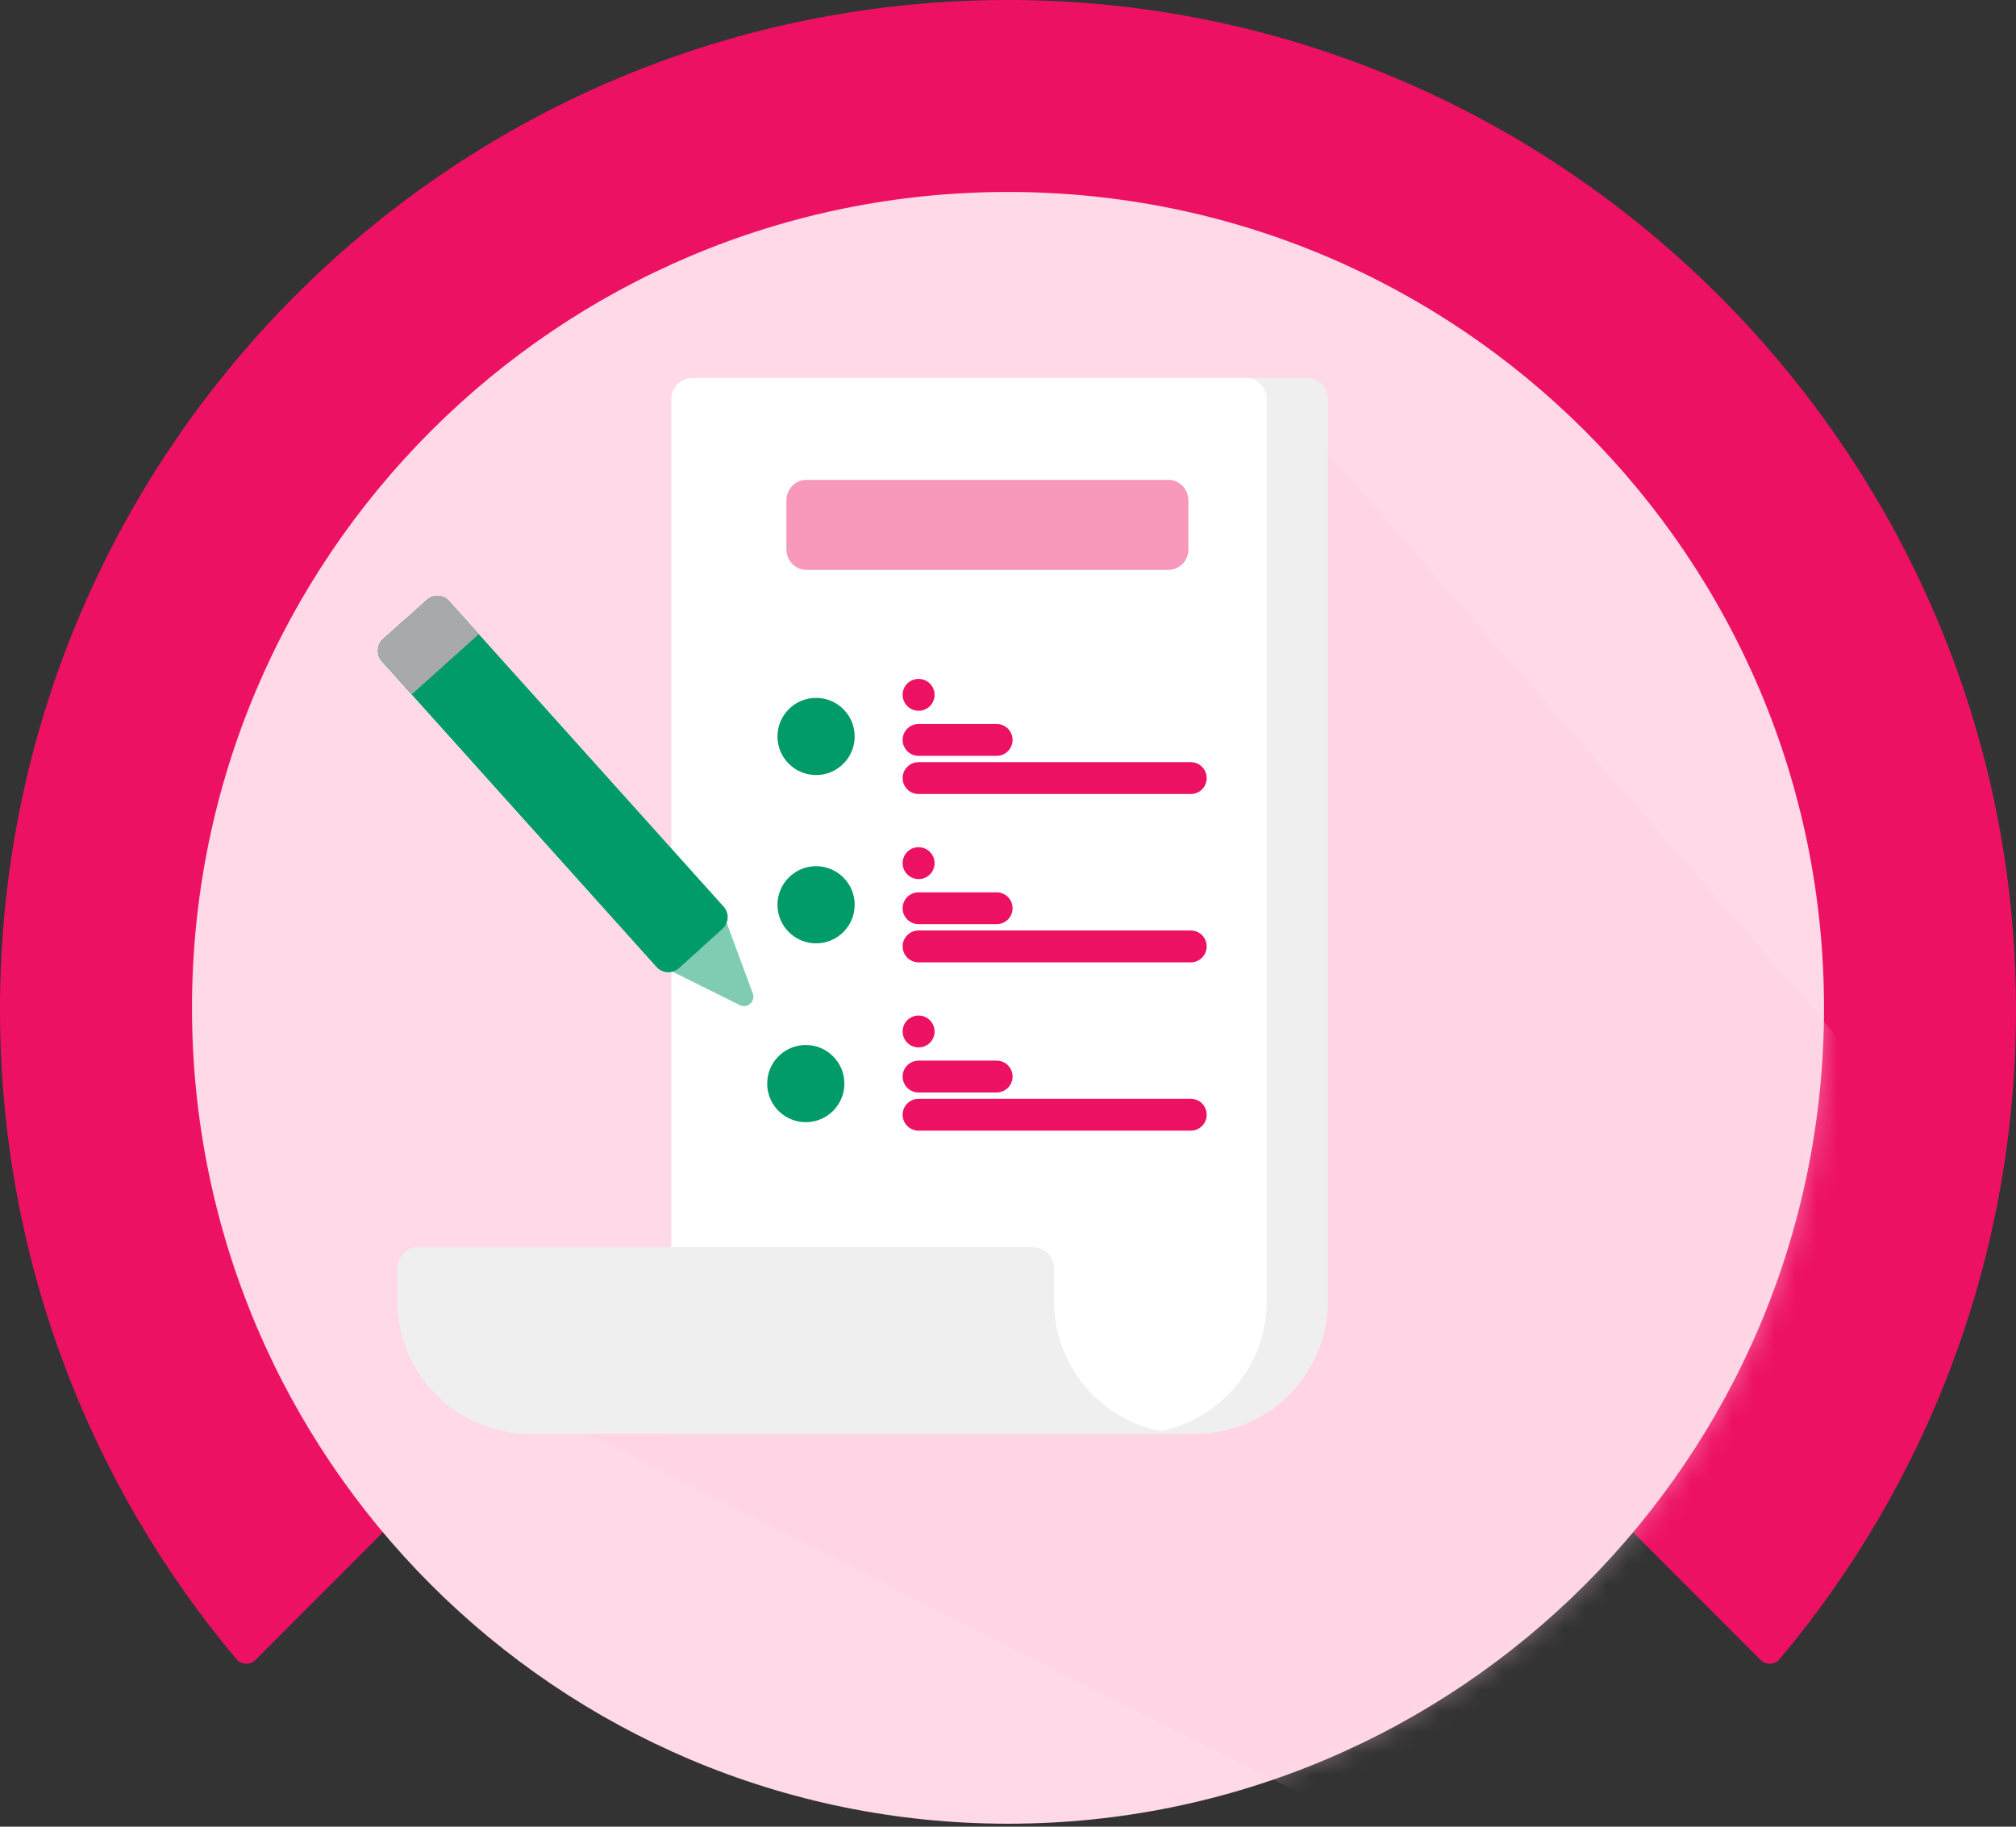 <svg width="96" height="87" viewBox="0 0 96 87" fill="none" xmlns="http://www.w3.org/2000/svg">
<rect x="0" y="0" width="96" height="87" fill="#333333" stroke="none"/>
<path d="M84.744 79.019C91.795 70.622 96.034 59.779 96 47.942C95.927 21.833 74.746 0.368 48.68 0.005C21.86 -0.37 0 21.3 0 48.078C0 59.864 4.234 70.656 11.256 79.019C11.489 79.297 11.914 79.308 12.169 79.053L48 43.162L83.832 79.053C84.087 79.314 84.512 79.297 84.744 79.019Z" fill="#ED1164"/>
<path d="M48 86.858C69.46 86.858 86.857 69.46 86.857 48C86.857 26.54 69.46 9.143 48 9.143C26.54 9.143 9.143 26.54 9.143 48C9.143 69.46 26.54 86.858 48 86.858Z" fill="#FFD9E7"/>
<mask id="mask0_1805_12429" style="mask-type:alpha" maskUnits="userSpaceOnUse" x="10" y="9" width="77" height="78">
<path d="M48.569 86.565C69.794 86.565 87.001 69.358 87.001 48.133C87.001 26.908 69.794 9.701 48.569 9.701C27.343 9.701 10.137 26.908 10.137 48.133C10.137 69.358 27.343 86.565 48.569 86.565Z" fill="#019B69"/>
</mask>
<g mask="url(#mask0_1805_12429)">
<g opacity="0.8">
<path d="M73 91L24.5 66.5L57 62L58.5 55.5L60 51L61.379 19.5L98.5 62L73 91Z" fill="#FFCDE0" fill-opacity="0.5" style="mix-blend-mode:multiply"/>
</g>
</g>
<path d="M31.965 19.012V68.287H56.908C60.397 68.287 63.226 65.458 63.226 61.969V19.012C63.226 18.453 62.773 18 62.214 18H32.977C32.418 18 31.965 18.453 31.965 19.012Z" fill="white"/>
<path d="M63.225 19.012V61.969C63.225 65.458 60.396 68.287 56.907 68.287H54.002C57.492 68.287 60.321 65.458 60.321 61.969V19.012C60.321 18.453 59.867 18 59.309 18H62.214C62.772 18 63.225 18.453 63.225 19.012Z" fill="#CBCBCD" fill-opacity="0.32"/>
<path d="M49.177 59.398C49.736 59.398 50.189 59.85 50.189 60.409V61.969C50.189 65.458 53.018 68.287 56.507 68.287H25.244C21.755 68.287 18.926 65.458 18.926 61.969V60.409C18.926 59.851 19.378 59.398 19.938 59.398H49.177Z" fill="#EFEFEF"/>
<path d="M40.699 35.075C40.699 36.09 39.876 36.913 38.861 36.913C37.846 36.913 37.023 36.09 37.023 35.075C37.023 34.06 37.846 33.238 38.861 33.238C39.876 33.238 40.699 34.06 40.699 35.075Z" fill="#019B69"/>
<path d="M47.459 35.998H43.741C43.322 35.998 42.982 35.658 42.982 35.239C42.982 34.82 43.322 34.481 43.741 34.481H47.459C47.879 34.481 48.218 34.82 48.218 35.239C48.218 35.658 47.879 35.998 47.459 35.998Z" fill="#ED1164"/>
<path d="M56.703 37.817H43.741C43.322 37.817 42.982 37.477 42.982 37.058C42.982 36.639 43.322 36.299 43.741 36.299H56.703C57.122 36.299 57.462 36.639 57.462 37.058C57.462 37.477 57.122 37.817 56.703 37.817Z" fill="#ED1164"/>
<path d="M43.745 33.852C43.328 33.852 42.985 33.516 42.982 33.098C42.98 32.679 43.313 32.337 43.733 32.335H43.74H43.745C44.162 32.335 44.501 32.671 44.504 33.089C44.506 33.508 44.169 33.85 43.75 33.852C43.748 33.852 43.747 33.852 43.745 33.852Z" fill="#ED1164"/>
<path d="M40.699 43.092C40.699 44.106 39.876 44.929 38.861 44.929C37.846 44.929 37.023 44.106 37.023 43.092C37.023 42.077 37.846 41.254 38.861 41.254C39.876 41.254 40.699 42.077 40.699 43.092Z" fill="#019B69"/>
<path d="M47.459 44.015H43.741C43.322 44.015 42.982 43.676 42.982 43.257C42.982 42.837 43.322 42.498 43.741 42.498H47.459C47.879 42.498 48.218 42.837 48.218 43.257C48.218 43.676 47.879 44.015 47.459 44.015Z" fill="#ED1164"/>
<path d="M56.703 45.834H43.741C43.322 45.834 42.982 45.494 42.982 45.075C42.982 44.656 43.322 44.316 43.741 44.316H56.703C57.122 44.316 57.462 44.656 57.462 45.075C57.462 45.494 57.122 45.834 56.703 45.834Z" fill="#ED1164"/>
<path d="M43.745 41.869C43.328 41.869 42.985 41.532 42.982 41.115C42.98 40.695 43.313 40.353 43.733 40.351H43.74H43.745C44.162 40.351 44.501 40.688 44.504 41.105C44.506 41.524 44.169 41.866 43.75 41.869C43.748 41.869 43.747 41.869 43.745 41.869Z" fill="#ED1164"/>
<path d="M40.209 51.608C40.209 52.623 39.386 53.446 38.371 53.446C37.356 53.446 36.533 52.623 36.533 51.608C36.533 50.593 37.356 49.77 38.371 49.77C39.386 49.77 40.209 50.593 40.209 51.608Z" fill="#019B69"/>
<path d="M47.459 52.032H43.741C43.322 52.032 42.982 51.692 42.982 51.273C42.982 50.853 43.322 50.514 43.741 50.514H47.459C47.879 50.514 48.218 50.853 48.218 51.273C48.218 51.692 47.879 52.032 47.459 52.032Z" fill="#ED1164"/>
<path d="M56.703 53.85H43.741C43.322 53.85 42.982 53.51 42.982 53.091C42.982 52.672 43.322 52.332 43.741 52.332H56.703C57.122 52.332 57.462 52.672 57.462 53.091C57.462 53.51 57.122 53.85 56.703 53.85Z" fill="#ED1164"/>
<path d="M43.745 49.886C43.328 49.886 42.985 49.549 42.982 49.132C42.98 48.712 43.313 48.371 43.733 48.368H43.74H43.745C44.162 48.368 44.501 48.705 44.504 49.122C44.506 49.541 44.169 49.883 43.75 49.886C43.748 49.886 43.747 49.886 43.745 49.886Z" fill="#ED1164"/>
<path d="M55.645 27.141H38.393C37.871 27.141 37.447 26.7 37.447 26.155V23.84C37.447 23.296 37.871 22.855 38.393 22.855H55.645C56.168 22.855 56.591 23.296 56.591 23.84V26.155C56.591 26.7 56.168 27.141 55.645 27.141Z" fill="#F798BC"/>
<path d="M31.969 46.25L35.227 47.87C35.59 48.051 35.988 47.694 35.847 47.313L34.585 43.9L31.969 46.25Z" fill="#019B69" fill-opacity="0.5"/>
<path d="M31.268 46.051L18.191 31.493C17.916 31.187 17.941 30.714 18.248 30.438L20.329 28.569C20.636 28.293 21.108 28.319 21.384 28.626L34.461 43.183C34.736 43.491 34.711 43.962 34.404 44.238L32.323 46.108C32.015 46.383 31.544 46.358 31.268 46.051Z" fill="#019B69"/>
<path d="M31.268 46.051L18.191 31.493C17.916 31.186 17.941 30.714 18.248 30.438L19.288 29.503L33.363 45.173L32.323 46.108C32.015 46.383 31.544 46.358 31.268 46.051Z" fill="#019B69" style="mix-blend-mode:multiply"/>
<path d="M19.608 33.07L18.191 31.494C17.916 31.187 17.941 30.714 18.248 30.438L20.329 28.569C20.636 28.293 21.108 28.319 21.384 28.626L22.8 30.203L19.608 33.07Z" fill="#A7A9AC"/>
</svg>
